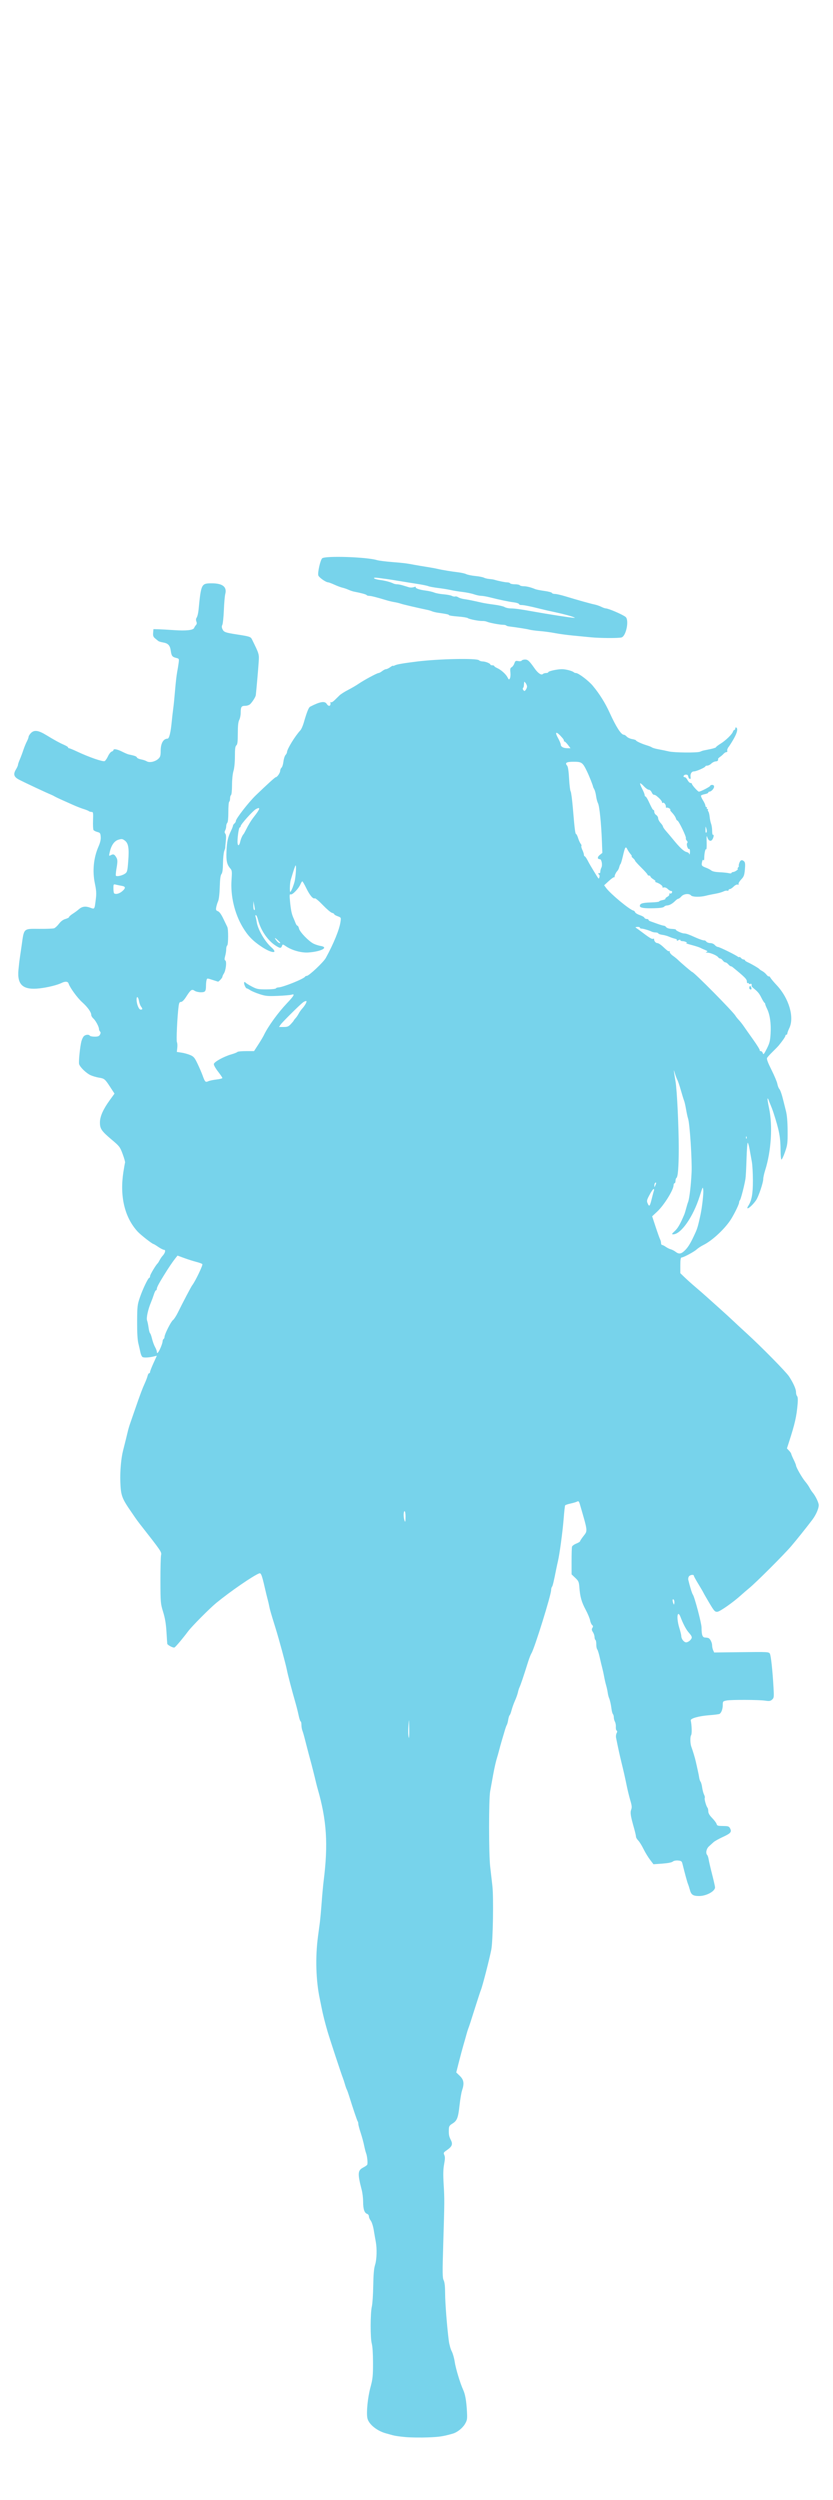 <?xml version="1.0" encoding="UTF-8"?>
<svg version="1.1" viewBox="0 0 800 2400" xml:space="preserve" xmlns="http://www.w3.org/2000/svg"><path d="m389.49 2339.6c-4.838-0.416-10.255-1.18-12.037-1.698-1.782-0.518-4.699-1.324-6.481-1.79-8.937-2.339-17.074-8.976-18.171-14.821-1.053-5.612 0.371-19.755 2.954-29.343 2.208-8.196 2.493-10.908 2.48-23.611-9e-3 -8.782-0.472-15.969-1.194-18.519-1.479-5.226-1.422-29.213 0.085-35.648 0.596-2.546 1.196-11.505 1.333-19.908 0.178-10.938 0.672-16.593 1.741-19.908 1.654-5.133 1.965-15.577 0.668-22.408-0.464-2.444-1.333-7.454-1.932-11.134-0.608-3.736-1.87-7.684-2.86-8.942-0.975-1.239-1.772-3.096-1.772-4.128 0-1.031-0.77-2.119-1.711-2.418-2.593-0.823-3.844-4.555-3.844-11.468 0-3.434-0.588-8.518-1.307-11.299-4.197-16.237-3.999-18.991 1.566-21.842 1.64-0.84 3.273-1.981 3.63-2.535 0.745-1.158 0.034-8.488-1.089-11.234-0.417-1.018-1.263-4.352-1.88-7.407-0.618-3.056-2.119-8.546-3.336-12.2s-2.213-7.439-2.213-8.411-0.249-2.014-0.552-2.318c-0.507-0.507-4.51-12.325-8.384-24.756-0.873-2.801-1.853-5.509-2.177-6.019-0.324-0.509-1.129-2.801-1.788-5.093-0.659-2.292-1.547-5-1.974-6.019-1.19-2.839-12.494-37.125-14.654-44.445-2.292-7.767-4.607-16.981-5.699-22.685-0.439-2.292-1.242-6.25-1.785-8.796-3.709-17.399-4.362-40.011-1.725-59.722 0.511-3.82 1.29-9.653 1.732-12.963 0.441-3.31 1.244-12.06 1.783-19.444s1.4-16.759 1.914-20.834c4.459-35.387 2.979-58.376-5.694-88.426-0.514-1.782-1.271-4.699-1.682-6.481-1.123-4.872-4.602-18.602-5.513-21.759-0.441-1.528-1.714-6.319-2.828-10.648-1.114-4.329-2.458-9.537-2.985-11.574-0.528-2.037-1.333-4.661-1.789-5.831-0.456-1.17-0.83-3.566-0.83-5.324 0-1.758-0.331-3.197-0.735-3.197-0.404 0-1.281-2.604-1.948-5.787-0.667-3.183-1.996-8.495-2.952-11.806-3.334-11.536-7.484-27.344-8.264-31.482-1.064-5.64-7.615-29.81-11.167-41.204-4.332-13.895-5.301-17.28-5.963-20.833-0.332-1.782-0.967-4.491-1.41-6.019-0.443-1.528-1.71-6.736-2.816-11.574-2.735-11.967-3.582-14.107-5.316-13.442-5.811 2.23-27.643 17.25-41.139 28.304-6.315 5.173-23.538 22.509-27.088 27.268-5.076 6.804-11.814 14.806-13.103 15.563-0.989 0.58-5.826-1.767-6.919-3.357-0.064-0.093-0.411-5.169-0.773-11.28-0.476-8.054-1.362-13.404-3.219-19.444-2.482-8.073-2.563-9.013-2.607-30.093-0.025-11.968 0.257-23.011 0.627-24.54 0.693-2.871 0.269-3.491-20.565-30.056-1.383-1.764-3.348-4.445-4.367-5.958-1.018-1.513-2.477-3.649-3.241-4.747-9.574-13.76-10.503-16.272-10.954-29.606-0.35-10.376 0.72-22.548 2.645-30.093 1.989-7.794 3.9-15.52 4.581-18.519 0.405-1.782 1.395-5.116 2.202-7.407 0.806-2.292 2.901-8.333 4.655-13.426 5.001-14.519 7.056-20.014 9.346-25 1.17-2.546 2.391-5.776 2.714-7.176 0.323-1.401 0.995-2.546 1.495-2.546 0.5 0 0.908-0.573 0.908-1.273 0-0.7 1.471-4.502 3.269-8.447l3.269-7.173-2.575 0.658c-4.665 1.193-9.961 1.492-11.243 0.636-0.694-0.463-1.589-2.456-1.99-4.427-0.401-1.972-1.292-5.877-1.98-8.678-0.822-3.345-1.224-10.495-1.174-20.834 0.071-14.606 0.259-16.275 2.604-23.148 2.778-8.142 7.976-18.982 9.103-18.982 0.394 0 0.716-0.735 0.716-1.633 0-1.379 5.644-10.814 7.332-12.256 0.298-0.255 1.129-1.602 1.846-2.994s2.02-3.299 2.894-4.238c2.459-2.639 3.188-5.732 1.352-5.732-0.834 0-3.333-1.25-5.553-2.778-2.221-1.528-4.274-2.778-4.562-2.778-1.146 0-12.29-8.706-15.214-11.886-12.554-13.65-17.376-33.952-13.67-57.559 0.68-4.329 1.388-8.287 1.574-8.796 0.186-0.509-0.853-4.158-2.308-8.109-2.499-6.782-3.075-7.544-10.315-13.641-10.005-8.425-11.523-10.618-11.523-16.646 0-5.779 3.008-12.61 9.48-21.529l4.513-6.219-4.128-6.323c-5.051-7.738-5.579-8.178-10.792-9.003-2.292-0.363-5.833-1.386-7.87-2.274-4.188-1.825-10.471-7.871-11.21-10.786-0.576-2.27 0.91-16.902 2.22-21.866 0.498-1.887 1.549-4.075 2.335-4.861 1.615-1.615 4.865-1.9 5.728-0.504 0.315 0.509 2.408 0.926 4.652 0.926 3.201 0 4.304-0.42 5.124-1.951 0.755-1.411 0.764-2.231 0.033-2.963-0.556-0.556-1.012-1.674-1.012-2.483 0-2.165-3.279-8.222-5.489-10.138-1.055-0.915-1.919-2.399-1.919-3.298 0-2.647-3.486-7.527-8.754-12.254-4.619-4.145-11.79-14.01-13.035-17.932-0.655-2.063-3.223-2.26-6.73-0.516-4.024 2.002-13.497 4.337-21.013 5.18-15.901 1.783-21.661-3.166-20.409-17.535 0.333-3.82 0.991-9.444 1.464-12.5 0.472-3.056 1.234-8.264 1.692-11.574 2.257-16.298 1.558-15.648 16.678-15.52 6.933 0.059 13.439-0.192 14.457-0.558 1.018-0.366 3.102-2.303 4.63-4.304 1.818-2.382 3.977-3.98 6.25-4.627 1.91-0.543 3.472-1.383 3.472-1.867 0-0.483 1.562-1.876 3.472-3.096 1.91-1.219 4.487-3.111 5.726-4.204 3.255-2.868 6.388-3.366 10.922-1.735 4.595 1.653 4.264 2.165 5.624-8.701 0.602-4.807 0.39-8.006-0.95-14.352-2.538-12.025-1.275-24.843 3.518-35.715 1.594-3.615 2.257-6.573 2.064-9.205-0.257-3.497-0.577-3.954-3.248-4.642-1.63-0.42-3.287-1.277-3.683-1.906-0.396-0.629-0.592-4.789-0.435-9.245 0.26-7.412 0.136-8.102-1.456-8.102-0.957 0-2.136-0.344-2.62-0.765-0.484-0.421-2.755-1.335-5.046-2.032-2.292-0.697-6.875-2.488-10.185-3.981-3.31-1.493-8.31-3.73-11.111-4.971-2.801-1.241-5.718-2.648-6.481-3.126-0.764-0.478-2.431-1.295-3.704-1.815-4.801-1.96-25.322-11.588-30.556-14.336-4.93-2.588-5.675-5.177-2.833-9.839 1.045-1.714 1.901-3.641 1.903-4.283 2e-3 -0.642 0.773-2.934 1.714-5.093 0.941-2.159 2.467-6.217 3.392-9.018 0.925-2.801 2.447-6.545 3.382-8.32 0.935-1.775 1.701-3.8 1.701-4.499s0.938-2.261 2.083-3.47c3.219-3.396 7.188-2.917 14.92 1.804 8.004 4.886 12.88 7.55 17.487 9.553 1.91 0.83 3.472 1.863 3.472 2.295s0.429 0.785 0.952 0.785 3.961 1.414 7.639 3.143c11.783 5.539 25.02 10.095 26.573 9.147 0.775-0.474 2.208-2.593 3.183-4.71 0.975-2.117 2.537-4.091 3.472-4.388s1.7-0.928 1.7-1.403c0-1.551 3.673-0.91 8.336 1.453 2.514 1.274 5.313 2.471 6.219 2.66 5.924 1.237 7.602 1.853 8.022 2.946 0.26 0.679 2.058 1.512 3.994 1.852 1.937 0.34 4.398 1.166 5.469 1.836 2.556 1.598 8.107 0.38 11.104-2.436 1.861-1.749 2.225-2.983 2.225-7.546 0-7.219 2.507-11.705 6.587-11.785 1.639-0.032 3.067-5.879 4.08-16.696 0.31-3.31 0.934-8.727 1.387-12.037 0.453-3.31 1.266-11.435 1.807-18.056 0.541-6.62 1.426-14.329 1.967-17.13 0.541-2.801 1.2-6.845 1.464-8.988 0.453-3.674 0.331-3.931-2.156-4.526-3.974-0.951-4.734-1.91-5.41-6.83-0.726-5.281-2.593-7.295-7.501-8.092-1.958-0.318-3.989-0.933-4.513-1.367-0.524-0.434-1.918-1.583-3.097-2.553-1.69-1.391-2.082-2.514-1.852-5.307l0.292-3.543 4.63 0.109c2.546 0.06 9.243 0.431 14.881 0.824 12.016 0.838 18.76 0.097 19.612-2.156 0.324-0.856 1.117-2.091 1.763-2.744 0.804-0.814 0.914-1.873 0.349-3.36-0.559-1.47-0.441-2.731 0.364-3.904 0.654-0.953 1.435-4.233 1.734-7.288 2.464-25.144 2.625-25.463 12.834-25.463 10.336 0 14.647 3.48 12.805 10.338-0.456 1.698-1.056 8.634-1.333 15.412-0.277 6.778-0.941 13.14-1.475 14.138-0.703 1.314-0.64 2.502 0.229 4.307 1.276 2.651 2.772 3.183 13.7 4.868 12.172 1.877 13.316 2.245 14.501 4.652 7.028 14.282 6.971 14.089 6.49 21.816-0.389 6.244-2.242 27.487-2.781 31.877-0.204 1.666-3.131 6.315-5.393 8.565-0.917 0.913-3.018 1.62-4.809 1.62-3.65 0-4.304 1.051-4.304 6.914 0 2.192-0.622 5.179-1.383 6.637-0.984 1.887-1.385 5.626-1.389 12.956-5e-3 8.024-0.313 10.558-1.395 11.456-1.069 0.887-1.389 3.334-1.389 10.614 0 5.728-0.544 11.256-1.379 14.007-0.809 2.667-1.383 8.253-1.389 13.519-6e-3 4.972-0.423 9.228-0.936 9.545-0.509 0.315-0.926 1.773-0.926 3.241 0 1.468-0.382 2.905-0.85 3.194-0.467 0.289-0.835 4.723-0.817 9.853 0.02 5.685-0.371 9.732-1.002 10.363-0.569 0.569-1.035 2.021-1.035 3.226s-0.446 3.023-0.99 4.041c-0.72 1.346-0.691 2.211 0.108 3.174 0.748 0.901 0.901 3.172 0.478 7.117-0.341 3.186-0.569 6.001-0.506 6.256 0.063 0.255-0.374 1.713-0.97 3.241-0.596 1.528-1.146 6.777-1.222 11.664-0.097 6.178-0.543 9.373-1.464 10.483-0.937 1.128-1.418 4.77-1.639 12.41-0.186 6.435-0.82 11.938-1.565 13.591-0.689 1.528-1.506 4.145-1.816 5.817-0.482 2.599-0.25 3.158 1.61 3.865 1.428 0.543 3.206 2.994 5.183 7.146 1.655 3.476 3.377 7.043 3.827 7.928 1.126 2.212 1.036 17.13-0.107 17.837-0.509 0.315-0.928 1.902-0.931 3.527-3e-3 1.625-0.455 4.575-1.005 6.555-0.764 2.751-0.73 3.767 0.145 4.308 1.504 0.93 0.526 9.577-1.42 12.547-0.78 1.191-1.419 2.652-1.419 3.247 0 0.852-3.383 4.539-4.165 4.539-0.098 0-2.503-0.767-5.344-1.705-5.156-1.701-5.168-1.7-5.687 0.231-0.286 1.065-0.526 3.465-0.532 5.333-0.02 5.476-0.692 6.326-4.998 6.326-2.124 0-4.806-0.661-5.959-1.469-2.618-1.834-3.728-1.038-8.119 5.827-1.999 3.125-3.779 4.901-4.912 4.901-1.423 0-1.888 0.874-2.337 4.398-1.264 9.922-2.329 32.914-1.587 34.24 0.436 0.779 0.592 3.205 0.345 5.39l-0.448 3.973 4.51 0.673c2.481 0.37 6.243 1.414 8.361 2.319 3.362 1.438 4.26 2.506 7.077 8.429 1.775 3.73 3.9 8.657 4.723 10.949 2.335 6.501 2.82 7.011 5.503 5.789 1.268-0.578 4.839-1.337 7.937-1.687 3.098-0.35 5.632-0.999 5.632-1.442s-1.913-3.268-4.251-6.279c-2.429-3.127-4.113-6.204-3.93-7.177 0.398-2.113 9.562-7.152 16.77-9.222 2.942-0.845 5.571-1.894 5.842-2.333 0.271-0.438 3.978-0.797 8.237-0.797h7.745l4.051-6.25c2.228-3.438 4.646-7.5 5.374-9.028 4.003-8.4 13.608-21.672 22.287-30.794 6.703-7.046 7.884-9.262 4.31-8.092-1.146 0.375-7.052 0.886-13.125 1.136-9.769 0.402-11.797 0.209-17.593-1.677-3.603-1.173-7.657-2.885-9.009-3.806-1.352-0.921-2.81-1.677-3.241-1.681-1.123-0.01-3.152-4.712-2.493-5.777 0.348-0.563 0.773-0.538 1.146 0.065 0.326 0.528 3.025 2.239 5.997 3.803 4.912 2.584 6.19 2.842 14.051 2.842 4.766 0 8.905-0.416 9.22-0.926 0.315-0.509 1.312-0.926 2.217-0.926 4.227 0 24.956-8.343 25.87-10.413 0.17-0.384 0.883-0.699 1.585-0.699 2.105 0 16.046-13.148 18.294-17.253 7.576-13.835 13.043-27.269 14.087-34.618 0.589-4.145 0.563-4.197-2.72-5.384-1.823-0.659-3.314-1.543-3.314-1.964 0-0.421-0.968-1.009-2.151-1.305-1.183-0.297-5.162-3.687-8.842-7.534-3.68-3.847-7.118-6.731-7.64-6.408-1.598 0.988-4.914-2.962-8.213-9.781-1.728-3.572-3.427-6.494-3.776-6.494-0.349 0-1.155 1.255-1.79 2.788-1.691 4.083-7.709 10.354-9.337 9.73-1.153-0.442-1.265 0.504-0.737 6.212 0.776 8.385 1.575 12.429 3.163 16.007 0.682 1.535 1.673 3.931 2.202 5.324 0.53 1.393 1.357 2.532 1.838 2.532 0.481 0 1.144 1.223 1.472 2.717 0.725 3.302 9.532 12.401 14.101 14.569 1.815 0.861 4.804 1.81 6.643 2.109 8.242 1.34 0.539 5.439-11.823 6.292-6.636 0.458-15.683-2.041-21.388-5.907-3.164-2.144-3.233-2.15-3.905-0.333-0.884 2.391-1.883 2.331-6.086-0.367-7.686-4.934-14.405-14.804-16.924-24.867-0.606-2.419-1.513-4.398-2.016-4.398-0.503 0-0.661 0.661-0.351 1.47 0.31 0.808 0.837 3.204 1.17 5.324 1.111 7.073 7.791 18.574 13.974 24.061 7.207 6.396 0.423 6.014-9.384-0.529-8.549-5.703-13.223-10.565-18.179-18.911-7.71-12.983-11.693-29.855-10.639-45.066 0.569-8.211 0.455-9.312-1.151-11.111-3.259-3.651-4.086-7.35-3.682-16.469 0.419-9.462 1.273-13.374 4.267-19.559 1.079-2.23 1.962-4.496 1.962-5.037 0-0.541 0.625-1.502 1.389-2.136 0.764-0.634 1.389-1.731 1.389-2.438 0-2.186 12.345-18.067 19.074-24.538 11.563-11.118 18.572-17.468 19.282-17.468 1.319 0 4.175-4.167 4.206-6.137 0.017-1.083 0.598-2.441 1.292-3.016 0.693-0.575 1.514-3.184 1.823-5.796 0.309-2.612 1.2-5.454 1.98-6.316 0.78-0.861 1.417-2.068 1.417-2.682 0-2.882 7.729-15.543 12.796-20.961 0.953-1.018 2.45-4.352 3.329-7.407 2.919-10.154 4.694-14.625 6.098-15.353 9.456-4.903 14.091-5.689 15.956-2.703 1.901 3.044 4.23 2.125 3.521-1.389-0.103-0.509 0.141-0.598 0.542-0.197 0.401 0.401 1.919-0.432 3.373-1.852 1.454-1.419 3.63-3.546 4.835-4.725 1.205-1.179 4.884-3.523 8.176-5.209 3.292-1.686 7.834-4.337 10.094-5.892 5.177-3.562 17.818-10.367 19.258-10.367 0.596 0 2.144-0.833 3.439-1.852 1.295-1.018 2.963-1.852 3.707-1.852 0.744 0 2.563-0.862 4.042-1.915 1.479-1.053 2.689-1.664 2.689-1.356 0 0.307 0.8 0.13 1.779-0.393 1.778-0.952 8.307-2.08 21.37-3.692 20.869-2.576 57.293-3.317 59.4-1.208 0.636 0.637 2.24 1.157 3.564 1.157 2.663 0 7.388 1.921 7.4 3.009 7e-3 0.382 0.841 0.694 1.859 0.694 1.018 0 1.852 0.315 1.852 0.7 0 0.385 1.168 1.217 2.596 1.849 3.829 1.695 8.479 5.806 10.09 8.922 1.275 2.466 1.507 2.572 2.343 1.078 0.51-0.912 0.721-3.495 0.468-5.741-0.368-3.267-0.132-4.258 1.184-4.962 0.904-0.484 2.081-2.133 2.615-3.664 0.855-2.454 1.294-2.72 3.689-2.241 1.563 0.313 2.986 0.111 3.348-0.476 0.346-0.561 1.818-1.019 3.271-1.019 2.68 0 4.107 1.341 9.287 8.729 3.051 4.352 6.341 6.596 7.692 5.246 0.557-0.557 1.97-1.012 3.142-1.012 1.171 0 2.13-0.345 2.13-0.767 0-1.055 8.554-2.94 13.265-2.923 3.701 0.013 10.074 1.72 11.409 3.055 0.349 0.349 1.213 0.635 1.92 0.635 2.398 0 12.075 7.317 16.181 12.235 6.37 7.629 11.92 16.487 16.121 25.728 6.281 13.819 11.096 21.296 13.713 21.296 0.648 0 1.905 0.803 2.793 1.784 0.888 0.981 3.244 2.06 5.236 2.396 1.992 0.337 3.626 0.888 3.632 1.225 0.013 0.768 5.748 3.377 10.638 4.84 2.037 0.609 4.181 1.485 4.764 1.946 0.583 0.461 3.5 1.278 6.481 1.817 2.982 0.538 7.296 1.431 9.588 1.984 5.158 1.244 27.569 1.451 30.093 0.278 1.018-0.473 2.477-0.988 3.241-1.145 0.764-0.156 3.785-0.776 6.713-1.378 2.928-0.601 5.324-1.405 5.324-1.785 0-0.38 1.979-1.913 4.398-3.406 4.904-3.027 11.073-9.024 11.872-11.541 0.287-0.904 0.91-1.644 1.385-1.644 0.475 0 0.864-0.65 0.864-1.444 0-0.794 0.417-1.186 0.926-0.871 1.753 1.083 0.919 4.928-2.308 10.636-1.779 3.147-4.047 6.755-5.041 8.018-0.994 1.264-1.578 2.896-1.297 3.627 0.292 0.761-0.039 1.33-0.772 1.33-0.705 0-1.935 0.729-2.733 1.62-0.798 0.891-2.324 2.215-3.392 2.943-1.068 0.727-1.917 1.56-1.886 1.852 0.182 1.766-0.414 2.396-2.376 2.509-1.215 0.07-3.09 1.007-4.166 2.083-1.076 1.076-2.79 1.956-3.808 1.956s-1.852 0.315-1.852 0.7c0 1.007-8.702 4.856-10.978 4.856-2.288 0-3.736 2.408-3.249 5.403 0.233 1.431-0.043 2.033-0.812 1.779-0.64-0.211-1.291-1.243-1.446-2.293-0.198-1.337-0.916-1.871-2.392-1.779-2.188 0.135-3.037 2.445-0.899 2.445 0.666 0 1.857 1.25 2.647 2.778 0.79 1.528 2.051 2.778 2.801 2.778s1.365 0.377 1.365 0.837c0 1.136 5.693 7.497 6.709 7.497 1.62 0 10.883-4.786 10.883-5.623 0-0.472 0.833-0.859 1.852-0.859 1.183 0 1.852 0.617 1.852 1.708 0 1.858-2.73 4.773-4.471 4.773-0.596 0-1.085 0.398-1.085 0.884s-1.463 1.158-3.251 1.494-3.47 0.964-3.737 1.396c-0.267 0.433 0.571 2.46 1.862 4.506s2.348 4.353 2.348 5.127 0.441 1.407 0.981 1.407 0.723 0.417 0.408 0.926c-0.315 0.509-0.061 0.926 0.562 0.926 0.624 0 0.861 0.274 0.526 0.609-0.335 0.335-0.196 1.107 0.309 1.716 0.505 0.609 1.093 2.939 1.307 5.178 0.214 2.239 0.839 5.244 1.388 6.678 0.55 1.434 0.999 4.455 0.999 6.713 0 2.259 0.312 4.002 0.695 3.875 1.044-0.348 1.025 1.362-0.043 3.704-1.394 3.06-3.911 2.604-5.109-0.926-0.887-2.613-0.996-2.013-0.825 4.546 0.108 4.155-0.073 7.121-0.401 6.59-0.741-1.199-1.909 3.88-1.909 8.3 0 1.997-0.288 2.824-0.733 2.105-0.49-0.793-0.95-0.196-1.39 1.807-0.743 3.383-0.378 3.873 4.16 5.591 1.782 0.675 3.959 1.838 4.838 2.585 0.977 0.831 4.031 1.458 7.87 1.614 3.45 0.14 7.42 0.547 8.82 0.904 1.4 0.357 2.546 0.276 2.546-0.18 0-0.456 0.838-0.892 1.861-0.969 1.687-0.127 5.625-3.032 4.11-3.032-0.353 0-0.124-0.625 0.51-1.389 0.634-0.764 0.915-1.389 0.625-1.389s-0.092-1.25 0.44-2.778c1.046-2.999 2.686-3.525 4.703-1.508 0.957 0.957 1.125 2.859 0.679 7.722-0.512 5.581-0.991 6.87-3.552 9.55-1.628 1.704-2.759 3.624-2.512 4.268 0.28 0.73-0.062 0.974-0.912 0.647-0.768-0.295-2.416 0.532-3.783 1.899-1.332 1.332-2.99 2.421-3.684 2.421-0.695 0-1.263 0.461-1.263 1.025 0 0.564-0.573 0.805-1.274 0.536s-2.356 0.073-3.679 0.759c-1.323 0.686-4.812 1.663-7.754 2.171-2.942 0.508-7.016 1.361-9.053 1.898-5.396 1.42-12.989 1.273-14.275-0.277-1.771-2.135-7.042-1.607-9.244 0.926-1.063 1.222-2.371 2.222-2.908 2.222-0.537 0-1.895 0.938-3.019 2.083-2.634 2.686-5.72 4.398-7.929 4.398-0.963 0-2.205 0.547-2.76 1.216-0.673 0.811-3.894 1.293-9.674 1.447-9.548 0.255-13.618-0.399-13.618-2.187 0-2.339 2.528-3.155 10.449-3.373 4.438-0.122 8.069-0.543 8.069-0.935 0-0.392 1.455-0.986 3.233-1.32 1.778-0.334 3.042-0.915 2.809-1.291-0.233-0.377 0.619-1.243 1.892-1.924 1.274-0.682 2.114-1.765 1.867-2.407-0.263-0.685 0.058-0.974 0.774-0.699 0.672 0.258 1.471-0.18 1.776-0.973 0.346-0.902 0.045-1.442-0.806-1.442-0.748 0-2.232-0.872-3.297-1.937-1.149-1.149-2.657-1.749-3.705-1.475-0.972 0.254-1.569 0.14-1.325-0.254 0.622-1.006-2.239-3.319-5.533-4.473-1.528-0.536-2.153-1.008-1.389-1.05 0.764-0.042 0.034-0.902-1.62-1.911-1.655-1.009-3.009-2.258-3.009-2.774 0-0.517-0.625-0.94-1.389-0.94-0.764 0-1.389-0.383-1.389-0.851 0-0.468-2.708-3.519-6.019-6.781-3.31-3.262-6.019-6.268-6.019-6.679 0-0.412-0.897-1.527-1.994-2.478-1.097-0.951-1.649-1.729-1.228-1.729s-0.055-0.937-1.058-2.083c-1.003-1.146-2.4-3.237-3.105-4.647-1.621-3.244-2.199-2.346-4.293 6.679-0.893 3.848-1.9 7.205-2.238 7.46-0.338 0.255-0.887 1.58-1.221 2.945-0.334 1.365-1.151 3.031-1.815 3.704-1.363 1.379-2.862 4.571-2.64 5.62 0.081 0.382-0.205 0.59-0.636 0.463-0.431-0.127-2.726 1.551-5.101 3.73l-4.317 3.962 1.864 2.52c4.365 5.9 22.804 21.16 26.325 21.787 0.547 0.097 1.263 0.825 1.592 1.617 0.329 0.792 2.352 2.019 4.497 2.727 2.144 0.708 4.107 1.83 4.362 2.495 0.255 0.665 1.252 1.208 2.216 1.208 0.964 0 1.753 0.368 1.753 0.818 0 0.45 0.729 1.055 1.62 1.345 0.891 0.29 3.912 1.367 6.713 2.393 2.801 1.026 5.672 1.879 6.38 1.896 0.708 0.017 1.753 0.668 2.323 1.447 0.624 0.854 2.741 1.498 5.329 1.62 2.361 0.112 4.146 0.447 3.967 0.745-0.462 0.767 5.779 3.625 7.915 3.625 1.823 0 4.188 0.834 10.66 3.76 4.204 1.901 8.045 3.161 8.939 2.934 0.333-0.085 1.113 0.458 1.734 1.206 0.621 0.748 2.331 1.359 3.802 1.359 1.528 0 3.353 0.794 4.259 1.852 0.872 1.018 2.241 1.852 3.042 1.852 1.397 0 16.96 7.632 19.05 9.342 0.556 0.455 1.226 0.612 1.488 0.35 0.263-0.262 1.004 0.158 1.649 0.934 0.644 0.776 1.745 1.411 2.447 1.411 0.702 0 1.276 0.325 1.276 0.723 0 0.398 1.146 1.237 2.546 1.866 3.728 1.674 10.799 5.799 11.339 6.614 0.257 0.387 1.5 1.25 2.764 1.916 1.264 0.666 3.082 2.209 4.041 3.428 0.959 1.219 1.987 1.973 2.284 1.676 0.297-0.297 0.979 0.273 1.515 1.268 0.536 0.995 3.242 4.22 6.013 7.168 11.816 12.567 17.157 30.814 12.091 41.3-1.018 2.108-1.852 4.38-1.852 5.048 0 0.668-0.417 1.215-0.926 1.215s-0.926 0.444-0.926 0.988c0 0.896-2.894 5.102-6.481 9.419-0.764 0.919-3.405 3.633-5.868 6.03-2.464 2.397-4.834 5.021-5.267 5.83-0.55 1.027 0.727 4.493 4.228 11.476 2.758 5.502 5.285 11.515 5.616 13.362 0.33 1.847 1.131 3.983 1.78 4.746 1.153 1.358 2.595 5.538 4.151 12.037 0.427 1.782 1.469 5.949 2.317 9.259 1.047 4.088 1.569 10.188 1.63 19.018 0.084 12.022-0.108 13.569-2.544 20.566-1.449 4.161-2.984 7.349-3.412 7.085-0.428-0.265-0.791-3.894-0.807-8.065-0.05-13.397-1.196-19.548-6.94-37.257-0.668-2.06-1.843-5.185-2.611-6.944-0.768-1.759-1.645-3.987-1.949-4.951-0.304-0.964-0.75-1.555-0.992-1.314s0.393 4.334 1.411 9.095c3.631 16.99 2.096 41.468-3.751 59.834-0.994 3.122-1.807 6.865-1.807 8.317 0 3.493-4.464 16.756-6.821 20.266-2.459 3.662-6.786 7.87-8.092 7.87-0.634 0-0.428-0.935 0.528-2.394 3.31-5.051 4.485-11.529 4.445-24.504-0.021-6.901-0.462-14.818-0.98-17.593-0.518-2.775-1.465-8.066-2.104-11.759-0.639-3.692-1.484-6.713-1.879-6.713-0.394 0-0.912 6.979-1.152 15.509-0.239 8.53-0.705 17.176-1.035 19.213-1.027 6.337-4.401 19.401-5.25 20.324-0.445 0.484-0.822 1.526-0.838 2.315-0.031 1.572-3.845 9.552-7.334 15.348-5.519 9.169-18.096 21.059-26.896 25.426-2.292 1.137-5.208 3.041-6.482 4.231-2.495 2.332-12.687 7.788-14.583 7.807-0.83 0.01-1.157 2.142-1.157 7.543v7.531l4.46 4.274c2.453 2.351 6.927 6.358 9.943 8.904 3.015 2.546 7.796 6.713 10.625 9.259 2.828 2.546 8.868 7.963 13.423 12.037 4.554 4.074 10.099 9.151 12.322 11.282 2.222 2.131 8.062 7.543 12.978 12.026 14.063 12.828 37.868 37.016 40.654 41.308 4.196 6.466 6.691 12.074 6.7 15.06 0 1.553 0.474 3.29 1.043 3.859 0.671 0.67 0.85 3.261 0.51 7.361-0.997 12.003-2.575 18.998-8.265 36.613l-2.006 6.212 2.049 2.181c1.127 1.2 2.062 2.571 2.078 3.047 0.016 0.476 1.054 2.95 2.306 5.496 1.253 2.546 2.281 5.077 2.286 5.623 0.014 1.733 5.782 11.837 8.791 15.399 1.593 1.886 3.478 4.595 4.191 6.019 0.712 1.424 2.002 3.423 2.867 4.441 2.425 2.856 5.168 8.154 5.865 11.326 0.648 2.95-2.152 9.834-6.128 15.064-6.081 8-15.032 19.18-20.206 25.241-6.938 8.126-33.438 34.604-40.278 40.245-2.546 2.1-6.088 5.15-7.87 6.777-7.368 6.727-20.295 15.798-22.77 15.977-2.326 0.168-3.07-0.634-7.545-8.147-2.731-4.583-5.365-9.167-5.855-10.185-0.49-1.018-2.76-4.908-5.046-8.644-2.286-3.736-4.155-7.173-4.155-7.639 0-1.364-3.373-0.973-4.625 0.536-0.632 0.761-0.932 2.323-0.669 3.472 1.357 5.909 3.609 13.211 4.35 14.104 1.546 1.863 8.351 27.544 8.351 31.515 0 7.324 0.88 9.708 3.588 9.724 1.337 0.01 2.889 0.32 3.449 0.695 1.614 1.078 3.148 4.516 3.148 7.057 0 1.283 0.436 3.289 0.969 4.459l0.969 2.127 26.269-0.316c25.5-0.307 26.297-0.262 27.261 1.538 1.038 1.939 2.542 16.023 3.478 32.574 0.511 9.04 0.415 9.843-1.368 11.44-1.58 1.415-2.704 1.597-6.368 1.032-6.069-0.935-33.262-1.043-37.551-0.149-3.317 0.692-3.472 0.891-3.472 4.447 0 3.701-1.284 7.217-3.057 8.372-0.511 0.333-4.927 0.906-9.815 1.275-10.076 0.76-18.296 3.067-17.866 5.014 1.044 4.727 1.24 13.129 0.331 14.224-0.996 1.2-0.892 7.905 0.167 10.826 1.651 4.551 3.642 11.177 4.384 14.583 0.471 2.164 1.31 5.914 1.865 8.333 0.555 2.419 1.179 5.604 1.386 7.078 0.208 1.474 0.795 3.183 1.305 3.797 0.51 0.615 1.204 3.138 1.543 5.608 0.339 2.47 1.151 5.523 1.806 6.785 0.654 1.262 0.951 2.681 0.659 3.154-0.578 0.935 1.4 7.987 2.639 9.412 0.421 0.484 0.765 2.046 0.765 3.471 0 1.765 1.168 3.795 3.664 6.367 2.015 2.076 3.918 4.577 4.229 5.557 0.633 1.994 0.906 2.075 7.344 2.174 3.873 0.059 4.763 0.416 5.707 2.286 1.727 3.42 0.618 4.727-6.972 8.223-3.865 1.78-7.861 4.01-8.879 4.954-1.019 0.945-2.998 2.744-4.398 4-2.577 2.309-3.445 6.619-1.698 8.431 0.466 0.484 1.081 2.39 1.366 4.237 0.285 1.847 1.778 8.28 3.318 14.296 1.54 6.016 2.801 11.62 2.801 12.453 0 3.78-8.353 8.32-15.309 8.32-5.777 0-7.586-1.188-8.835-5.802-0.583-2.156-1.419-4.753-1.857-5.772-0.684-1.59-2.784-9.267-5.318-19.445-0.598-2.402-1.17-2.817-4.222-3.071-2.123-0.176-4.14 0.237-5.06 1.037-0.949 0.825-4.754 1.562-10.03 1.942l-8.501 0.612-3.326-4.356c-1.829-2.396-4.661-7.067-6.292-10.381-1.631-3.314-3.914-6.973-5.071-8.13-1.158-1.158-2.105-2.789-2.105-3.624 0-0.835-0.784-4.292-1.743-7.681-3.468-12.26-3.96-15.377-2.876-18.227 0.816-2.146 0.659-3.896-0.78-8.735-0.99-3.329-2.446-9.177-3.235-12.996-1.999-9.678-3.206-15.037-5.319-23.611-1.573-6.384-3.334-14.446-5.185-23.736-0.267-1.342-0.028-3.296 0.532-4.342 0.721-1.347 0.729-2.081 0.027-2.515-0.545-0.337-0.885-1.925-0.754-3.529 0.13-1.604-0.258-3.826-0.863-4.938-0.605-1.112-1.1-3.008-1.1-4.213 0-1.205-0.374-2.586-0.831-3.07-0.457-0.484-1.048-2.546-1.314-4.583-0.645-4.943-1.525-8.858-2.497-11.111-0.439-1.019-0.994-3.31-1.233-5.093-0.239-1.782-0.922-4.907-1.519-6.944-0.596-2.037-1.453-5.787-1.904-8.333-0.451-2.546-1.272-6.296-1.824-8.333-0.552-2.037-1.647-6.62-2.432-10.185-0.785-3.565-1.856-7-2.379-7.634-0.524-0.634-0.929-2.813-0.901-4.843 0.028-2.029-0.34-3.931-0.817-4.226-0.477-0.295-0.868-1.568-0.868-2.829 0-1.261-0.7-3.361-1.555-4.666-1.216-1.857-1.326-2.739-0.504-4.055 0.815-1.305 0.754-1.929-0.272-2.78-0.728-0.604-1.6-2.619-1.938-4.477-0.338-1.859-2.239-6.41-4.223-10.114-3.958-7.389-5.383-12.426-6.051-21.392-0.401-5.381-0.752-6.202-3.966-9.259l-3.526-3.355-0.013-12.5c-8e-3 -6.875 0.175-13.19 0.404-14.034 0.23-0.844 2.068-2.194 4.086-3.002s3.669-1.819 3.669-2.249c0-0.43 1.503-2.711 3.341-5.069 4.032-5.176 4.165-4.009-3.403-30.004-0.965-3.314-1.38-3.764-2.78-3.015-0.905 0.484-3.757 1.334-6.338 1.887-2.581 0.554-4.906 1.353-5.168 1.776-0.262 0.423-0.91 6.327-1.441 13.12-0.938 12.008-3.921 34.043-5.494 40.591-0.428 1.783-1.191 5.324-1.696 7.871-2.355 11.888-3.304 15.807-4.022 16.62-0.427 0.484-0.777 1.832-0.777 2.995 0 4.774-15.97 56.116-18.901 60.764-0.703 1.115-2.13 4.737-3.171 8.047-4.702 14.96-7.234 22.423-8.491 25.03-0.376 0.781-1.001 2.864-1.388 4.63-0.387 1.766-1.646 5.294-2.797 7.84-1.151 2.546-2.611 6.62-3.245 9.052-0.634 2.432-1.475 4.622-1.87 4.866-0.395 0.244-1.01 2.213-1.367 4.374-0.357 2.162-0.943 4.347-1.303 4.856-0.36 0.509-1.206 2.801-1.881 5.093-0.674 2.292-1.97 6.667-2.88 9.722-0.909 3.056-2.067 7.222-2.572 9.259-0.505 2.037-1.621 5.995-2.48 8.796-0.859 2.801-2.382 9.676-3.385 15.278-1.003 5.602-2.282 12.685-2.844 15.741-1.375 7.487-1.352 60.379 0.032 72.223 0.595 5.093 1.547 13.426 2.115 18.519 1.252 11.213 0.543 53.052-1.034 61.111-1.853 9.465-8.547 35.436-10.024 38.889-0.436 1.019-2.767 8.102-5.18 15.741-5.019 15.886-5.945 18.721-6.956 21.296-0.4 1.019-1.172 3.519-1.716 5.556-0.544 2.037-1.786 6.412-2.758 9.722-0.973 3.31-2.954 10.683-4.404 16.384l-2.635 10.365 3.436 3.337c3.865 3.754 4.407 7.25 2.152 13.896-0.691 2.037-1.783 8.495-2.428 14.352-1.339 12.172-2.358 14.762-6.915 17.579-2.723 1.683-3.281 2.579-3.37 5.413-0.162 5.154 0.15 6.797 1.968 10.359 2.044 4.006 1.116 6.288-3.959 9.737-3.11 2.113-3.313 2.511-2.356 4.612 0.793 1.741 0.753 3.864-0.167 8.739-0.895 4.741-1.017 9.807-0.465 19.213 0.876 14.929 0.87 15.901-0.391 57.626-0.835 27.622-0.78 32.256 0.405 34.633 0.942 1.888 1.378 5.805 1.399 12.556 0.028 9.275 1.799 32.028 3.551 45.629 0.438 3.403 1.692 7.904 2.785 10.002 1.093 2.098 2.388 6.632 2.876 10.076 0.876 6.178 5.25 20.668 8.143 26.976 1.955 4.263 3.074 10.663 3.609 20.638 0.399 7.449 0.239 8.475-1.892 12.11-2.353 4.015-7.45 8.054-11.695 9.268-9.255 2.646-13.008 3.21-24.074 3.617-6.875 0.253-16.458 0.12-21.296-0.296zm3.54-680.76c-0.157-9.097-0.186-9.222-0.694-3.009-0.292 3.565-0.381 7.836-0.198 9.491 0.647 5.849 1.054 2.892 0.893-6.481zm269.61-84.028c2.486-2.486 2.329-3.595-1.05-7.408-2.672-3.014-5.469-8.295-8.209-15.498-0.627-1.649-1.509-2.77-1.959-2.492-1.396 0.863-0.904 7.366 1.022 13.509 1.012 3.228 1.845 6.714 1.852 7.747 0.017 2.702 2.595 5.993 4.694 5.993 0.99 0 2.633-0.833 3.651-1.852zm-15.662-39.181c-1.199-1.199-1.392 1.034-0.318 3.688 0.604 1.494 0.724 1.435 1.004-0.494 0.175-1.205-0.134-2.642-0.686-3.194zm-257.49-79.802c0-2.801-0.417-5.093-0.926-5.093-1.018 0-1.222 4.82-0.342 8.102 0.894 3.335 1.268 2.447 1.268-3.009zm-235.42-161.65c1.146-2.585 2.083-5.477 2.083-6.426 0-0.949 0.417-1.983 0.926-2.297 0.509-0.315 0.926-1.241 0.926-2.059 0-2.435 6.214-14.778 8.123-16.132 0.971-0.689 3.098-3.962 4.725-7.272 4.791-9.745 12.75-24.874 13.754-26.142 2.905-3.671 10.504-19.531 9.729-20.306-0.484-0.484-3.128-1.45-5.874-2.146-2.747-0.696-7.91-2.336-11.475-3.643l-6.481-2.377-1.667 2.076c-2.941 3.663-6.737 9.267-11.453 16.906-4.896 7.932-6.788 11.548-6.788 12.976 0 0.748-0.35 1.361-0.778 1.361-0.428 0-1.336 1.771-2.019 3.935-0.683 2.164-1.946 5.602-2.808 7.639-2.797 6.612-4.627 15.036-3.762 17.32 0.442 1.168 1.103 4.311 1.468 6.984 0.366 2.673 1 5.068 1.411 5.321 0.41 0.254 1.271 2.65 1.912 5.325 0.641 2.675 1.933 6.231 2.871 7.901 0.938 1.671 1.705 3.65 1.705 4.398 0 2.658 1.418 1.293 3.472-3.342zm504.05-94.17c3.169-3.256 5.535-7.307 9.851-16.868 1.773-3.927 2.554-6.686 4.718-16.667 1.584-7.304 3.103-20.722 2.726-24.074-0.401-3.566-0.483-3.424-3.454 6.019-6.206 19.722-17.958 36.557-25.524 36.564-1.54 0-1.27-0.533 1.602-3.171 2.957-2.716 5.17-6.559 9.099-15.8 0.433-1.019 1.269-3.727 1.858-6.019 0.589-2.292 1.411-5 1.827-6.019 1.248-3.056 2.779-15.932 3.357-28.241 0.558-11.875-1.734-47.29-3.355-51.852-0.453-1.273-1.318-5.232-1.923-8.796-0.605-3.565-1.455-7.315-1.888-8.333-0.433-1.018-1.807-5.456-3.053-9.86-1.246-4.405-2.789-8.986-3.428-10.18-0.639-1.194-1.712-4.049-2.385-6.343-1.023-3.491-1.151-3.643-0.784-0.931 0.241 1.782 0.874 5.741 1.406 8.796 1.408 8.084 3.103 43.454 3.084 64.352-0.015 18.03-0.774 27.374-2.296 28.315-0.444 0.274-0.806 1.515-0.806 2.758s-0.417 2.26-0.926 2.26-0.926 0.841-0.926 1.869c0 4.458-9.143 19.195-15.725 25.346l-4.847 4.529 3.385 10.285c1.862 5.657 3.782 11.009 4.267 11.893 0.485 0.884 0.883 2.447 0.883 3.472 0 1.025 0.457 1.864 1.014 1.864 0.558 0 2.146 0.806 3.529 1.79 1.383 0.985 3.53 2.047 4.773 2.361 1.242 0.314 3.3 1.374 4.573 2.356 3.368 2.597 5.597 2.198 9.368-1.677zm-32.088-49.613c0.86-3.496 1.785-6.934 2.055-7.639s0.09-1.282-0.404-1.282c-0.493 0-2.234 2.511-3.87 5.579-2.719 5.101-2.87 5.813-1.767 8.305 1.54 3.479 2.072 2.816 3.986-4.963zm4.136-14.763c0.036-0.412-0.351-0.492-0.861-0.177-0.509 0.315-0.897 1.485-0.861 2.601 0.063 1.956 0.094 1.962 0.861 0.177 0.438-1.018 0.825-2.189 0.861-2.601zm86.809-44.332c-0.296-0.739-0.515-0.519-0.559 0.559-0.04 0.976 0.179 1.523 0.486 1.215 0.308-0.308 0.341-1.106 0.074-1.775zm23.097-99.389c0.531-9.575-0.649-17.758-3.374-23.398-1.011-2.091-1.837-4.205-1.837-4.696 0-0.491-0.312-1.032-0.695-1.202-0.382-0.17-1.676-2.261-2.875-4.647-2.175-4.328-3.319-5.731-7.371-9.046-1.179-0.964-2.117-1.993-2.083-2.287 0.227-1.993-0.112-2.517-1.328-2.05-0.764 0.293-1.389 0.105-1.389-0.419 0-0.523-0.417-0.694-0.926-0.379-0.521 0.322-0.926-0.417-0.926-1.689 0-2.095-2.129-4.222-13.618-13.602-0.615-0.502-1.46-0.913-1.878-0.913-0.417 0-1.473-0.833-2.345-1.852-0.872-1.018-2.123-1.852-2.779-1.852-0.656 0-1.794-0.833-2.528-1.852-0.734-1.018-1.847-1.852-2.473-1.852-0.626 0-1.472-0.521-1.879-1.157-1.067-1.668-7.319-4.387-10.263-4.463-1.895-0.049-2.118-0.222-0.903-0.704 1.316-0.521 1.061-0.86-1.389-1.847-1.65-0.665-3.771-1.628-4.713-2.139-0.942-0.512-4.692-1.712-8.333-2.666-3.642-0.955-5.996-1.765-5.232-1.801 2.29-0.107-0.952-1.857-3.472-1.875-1.146-8e-3 -2.083-0.445-2.083-0.973 0-0.632-0.669-0.6-1.964 0.092-1.306 0.699-1.758 0.719-1.351 0.06 0.358-0.579-0.463-1.231-1.972-1.568-1.421-0.317-3.937-1.182-5.591-1.921-1.653-0.739-4.57-1.543-6.481-1.787-1.911-0.244-3.614-0.85-3.784-1.347s-1.321-0.904-2.559-0.904c-1.238 0-2.974-0.365-3.858-0.812-2.458-1.242-8.035-2.892-9.775-2.892-0.855 0-1.555-0.412-1.555-0.916 0-0.504-1.065-0.827-2.366-0.72-2.172 0.18-2.229 0.289-0.694 1.327 0.92 0.622 2.505 1.763 3.524 2.535 8.584 6.506 11.001 8.021 12.118 7.592 0.707-0.271 1.225-0.196 1.15 0.168-0.332 1.617 1.435 3.902 3.018 3.902 0.955 0 3.19 1.354 4.967 3.009 5.008 4.665 5.823 5.255 6.426 4.651 0.309-0.309 0.562 0.104 0.562 0.919s1.354 2.424 3.009 3.576c1.655 1.153 3.877 2.952 4.937 3.998 2.922 2.883 13.171 11.624 13.63 11.624 1.656 0 39.435 38.21 41.595 42.07 0.449 0.802 1.888 2.602 3.198 4s3.371 4 4.581 5.782c1.21 1.782 5.301 7.59 9.091 12.905 3.791 5.316 6.683 10.003 6.427 10.417-0.256 0.414 0.157 0.752 0.916 0.752 0.76 0 1.667 0.902 2.017 2.005 0.541 1.705 1.112 1.059 3.821-4.319 2.74-5.441 3.251-7.513 3.657-14.84zm-20.271-42.658c-0.304-0.304-0.316-1.173-0.025-1.929 0.43-1.122 0.673-1.148 1.311-0.141 1.365 2.153 0.381 3.737-1.286 2.07zm-440.41 33.789c1.478-1.582 2.686-3.057 2.686-3.28 0-0.222 0.767-1.227 1.704-2.232 0.937-1.006 2.291-2.968 3.009-4.359s2.158-3.477 3.2-4.633c3.226-3.579 5.328-7.625 3.945-7.591-0.665 0.016-1.996 0.625-2.957 1.352-3.244 2.456-20.132 19.237-21.573 21.437l-1.43 2.182h4.365c3.689 0 4.781-0.445 7.051-2.876zm-142.71-14.486c-0.016-0.382-0.611-1.462-1.322-2.4-0.711-0.938-1.568-3.334-1.904-5.324-0.679-4.021-2.3-4.929-2.3-1.289 0 4.293 2.192 9.708 3.929 9.708 0.895 0 1.613-0.312 1.597-0.694zm132.44-63.485c0-0.159-1.315-1.514-2.921-3.009-2.834-2.638-2.856-1.605-0.035 1.679 1.208 1.407 2.956 2.193 2.956 1.331zm-24.917-35.88-0.806-4.108-0.101 3.781c-0.056 2.079 0.176 4.059 0.516 4.398 1.112 1.112 1.209 0.1 0.391-4.071zm-127.01-13.45c3.657-3.077 3.608-4.682-0.16-5.306-1.655-0.274-4.155-0.785-5.556-1.135-2.492-0.623-2.546-0.549-2.546 3.483 0 2.266 0.278 4.398 0.617 4.737 1.337 1.337 4.937 0.499 7.645-1.78zm163.33-2.464c0.722-1.655 1.769-4.676 2.328-6.713 1.129-4.116 1.942-16.276 1.051-15.726-0.5 0.309-1.825 4.247-4.69 13.939-0.861 2.913-1.176 11.508-0.421 11.508 0.231 0 1.01-1.354 1.732-3.009zm294.9-13.503c-0.415-0.17-0.754-0.715-0.754-1.212 0-0.497 0.417-0.646 0.926-0.331 0.509 0.315 0.926-0.313 0.926-1.395 0-1.082 0.455-2.817 1.011-3.856 1.288-2.407 0.258-8.175-1.461-8.175-2.499 0-2.537-2.078-0.074-4.042l2.489-1.985-0.443-11.57c-0.657-17.153-2.35-33.482-3.744-36.107-0.676-1.273-1.488-4.311-1.805-6.75-0.317-2.439-1.088-5.356-1.714-6.481-0.625-1.125-1.156-2.254-1.178-2.509-0.113-1.278-3.697-10.326-5.869-14.815-4.173-8.624-5.048-9.259-12.764-9.259-7.032 0-8.687 0.99-6.285 3.761 0.816 0.942 1.464 5.303 1.857 12.5 0.332 6.08 1.007 11.566 1.501 12.193 0.494 0.626 1.476 8.126 2.182 16.667 1.607 19.431 2.229 24.324 3.095 24.324 0.376 0 1.242 1.771 1.923 3.935 0.681 2.164 1.791 4.594 2.465 5.399 0.674 0.805 0.963 1.728 0.64 2.05-0.322 0.322 0.093 2.018 0.924 3.768 0.831 1.75 1.51 3.849 1.51 4.663 0 0.814 0.334 1.48 0.741 1.48 0.408 0 1.667 1.771 2.798 3.935 1.941 3.714 2.838 5.242 8.497 14.472 2.123 3.463 2.358 3.605 2.838 1.712 0.288-1.135 0.183-2.202-0.231-2.372zm-455.39-1.037c2.138-1.496 2.376-2.419 3.118-12.05 0.961-12.479 0.174-17.168-3.317-19.768-2.209-1.645-2.945-1.742-6.07-0.806-3.995 1.197-6.902 5.351-8.395 11.998-0.806 3.587-0.746 3.804 0.818 2.967 2.544-1.361 3.478-1.117 5.08 1.327 1.798 2.745 1.865 4.077 0.582 11.563-0.559 3.258-0.804 6.265-0.546 6.683 0.695 1.125 6.074-0.054 8.731-1.914zm542.6-21.395c0-1.558-0.376-2.6-0.836-2.316-1.227 0.759-2.914-4.62-1.799-5.736 0.585-0.585 0.448-1.355-0.39-2.193-0.71-0.71-1.109-1.839-0.886-2.508 0.473-1.419-6.985-16.822-8.145-16.822-0.431 0-1.062-0.878-1.403-1.951-0.577-1.819-2.123-4.028-4.786-6.839-0.612-0.646-0.889-1.399-0.615-1.673 0.274-0.274-0.316-0.934-1.311-1.467-0.995-0.533-2.073-0.705-2.394-0.384-0.322 0.322-0.585-0.267-0.585-1.308 0-2.054-2.108-4.333-3.094-3.346-0.335 0.335-0.609 8e-3 -0.609-0.728 0-0.735-1.354-2.558-3.009-4.049-2.859-2.576-3.336-2.866-5.176-3.14-0.428-0.064-1.252-1.157-1.832-2.431-0.58-1.273-1.796-2.315-2.701-2.315-0.906 0-3.025-1.501-4.708-3.336s-3.296-3.102-3.583-2.815c-0.286 0.286 0.573 2.613 1.911 5.171 1.337 2.558 2.432 5.283 2.432 6.056 0 0.773 0.365 1.406 0.812 1.406 0.446 0 1.736 1.979 2.865 4.398 3.375 7.229 4.135 8.565 4.876 8.565 0.389 0 0.706 0.83 0.706 1.844 0 1.014 0.833 2.364 1.852 3.001 1.018 0.636 1.852 2.037 1.852 3.113s1.042 3.081 2.315 4.455c1.273 1.374 2.315 2.947 2.315 3.495 0 0.549 1.354 2.529 3.009 4.401 1.655 1.872 4.676 5.451 6.713 7.954 6.25 7.68 10.205 11.406 12.797 12.057 1.364 0.342 2.481 0.994 2.481 1.448s0.208 0.826 0.463 0.826c0.255 0 0.463-1.275 0.463-2.832zm-431.9-9.416c0.602-2.743 2.088-6.09 3.194-7.196 0.255-0.255 1.19-1.921 2.079-3.704 2.704-5.423 5.123-9.385 7.863-12.876 6.043-7.697 6.617-9.915 1.919-7.4-2.84 1.52-14.584 14.586-14.617 16.264-0.012 0.594-0.453 1.224-0.98 1.4-1.014 0.338-2.498 11.803-1.988 15.358 0.402 2.797 1.722 1.834 2.53-1.846zm447.7-12.311c-0.813-2.723-0.823-2.713-0.902 0.902-0.052 2.373 0.237 3.341 0.822 2.756 0.558-0.558 0.588-1.953 0.081-3.657zm-132.99-80.534c-1.359-1.782-2.839-3.241-3.288-3.241-0.449 0-0.712-0.321-0.585-0.713 0.127-0.392-0.394-1.454-1.157-2.359-5.79-6.862-8.247-7.077-4.566-0.4 1.474 2.674 2.688 5.57 2.697 6.436 0.022 2.071 2.526 3.455 6.314 3.49l3.056 0.028-2.472-3.241zm-39.289-56.019c0-0.824-0.612-2.307-1.359-3.295-1.327-1.754-1.363-1.747-1.505 0.286-0.23 3.298-0.335 3.739-1.063 4.467-0.378 0.378-0.191 1.283 0.414 2.013 0.944 1.138 1.272 1.092 2.307-0.323 0.663-0.907 1.206-2.324 1.206-3.147zm61.111-47.275c-3.82-0.369-11.612-1.126-17.317-1.681-5.705-0.555-13.414-1.61-17.13-2.344-3.716-0.734-10.09-1.6-14.164-1.924-4.074-0.324-8.658-0.937-10.185-1.362-2.265-0.63-11.626-2.112-20.112-3.184-0.876-0.111-1.883-0.491-2.238-0.845-0.354-0.354-1.695-0.644-2.98-0.644-3.156 0-13.117-1.882-15.411-2.911-1.018-0.457-2.894-0.783-4.167-0.725-3.384 0.155-12.979-1.706-14.255-2.765-0.604-0.501-4.935-1.2-9.625-1.554-4.69-0.354-8.528-0.946-8.528-1.315 0-0.636-2.118-1.099-10.648-2.325-2.037-0.293-4.537-0.897-5.556-1.343-1.019-0.446-2.894-1.028-4.167-1.293-10.163-2.116-24.025-5.359-25.926-6.065-1.273-0.473-3.982-1.129-6.019-1.458-2.037-0.329-5.579-1.169-7.87-1.866-9.074-2.76-14.604-4.157-16.462-4.157-1.071 0-2.161-0.346-2.423-0.769-0.412-0.667-5.435-2.031-12.331-3.349-1.127-0.215-3.419-1.004-5.093-1.753-1.674-0.749-4.287-1.642-5.807-1.984-1.52-0.342-4.97-1.631-7.666-2.865s-5.375-2.243-5.952-2.243c-2.278 0-9.091-4.81-9.556-6.747-0.703-2.922 1.945-14.567 3.711-16.318 2.654-2.632 42.93-1.319 52.695 1.718 1.576 0.49 8.074 1.318 14.44 1.84 12.139 0.995 13.192 1.126 21.336 2.647 2.779 0.519 8.178 1.429 11.998 2.022 3.82 0.593 8.403 1.431 10.185 1.863 4.172 1.01 13.872 2.616 20.37 3.374 2.801 0.326 6.134 1.105 7.407 1.73 1.273 0.625 5.188 1.419 8.7 1.766 3.512 0.346 7.2 1.066 8.196 1.599 0.996 0.533 3.332 1.097 5.189 1.253 1.858 0.156 4.003 0.478 4.767 0.716 3.776 1.176 10.458 2.537 12.459 2.537 1.236 0 2.504 0.417 2.819 0.926 0.315 0.509 2.398 0.926 4.63 0.926 2.232 0 4.315 0.417 4.63 0.926 0.315 0.509 1.944 0.926 3.62 0.926 2.883 0 7.06 1.04 11.195 2.787 1.019 0.43 4.97 1.21 8.782 1.732 3.812 0.522 7.075 1.386 7.253 1.919 0.178 0.533 1.471 0.97 2.874 0.97 1.403 0 5.848 1.005 9.877 2.233 11.736 3.577 24.651 7.197 28.211 7.907 1.811 0.361 4.688 1.353 6.392 2.203 1.704 0.85 3.687 1.546 4.405 1.546 2.499 0 16.316 5.96 19.011 8.2 3.592 2.985 0.497 18.462-3.935 19.683-2.951 0.812-20.575 0.719-29.63-0.157zm-19.445-20.39c-3.31-0.98-9.144-2.457-12.963-3.281-8.064-1.74-13.052-2.884-17.593-4.032-8.144-2.059-14.865-3.378-16.575-3.252-1.027 0.076-2.055-0.354-2.286-0.955-0.231-0.601-2.467-1.335-4.971-1.632-4.637-0.549-14.179-2.546-23.452-4.907-2.834-0.722-6.376-1.319-7.87-1.326-1.494-8e-3 -4.592-0.669-6.884-1.47-2.292-0.801-7.292-1.823-11.111-2.271-3.82-0.448-8.819-1.259-11.111-1.803-2.292-0.543-7.708-1.427-12.037-1.964-4.329-0.537-8.704-1.349-9.722-1.805-1.018-0.456-5.81-1.433-10.648-2.171-4.838-0.738-12.546-1.978-17.13-2.757-4.583-0.779-9.792-1.604-11.574-1.834-1.782-0.23-5.491-0.725-8.242-1.099-3.43-0.467-4.811-0.375-4.397 0.296 0.332 0.537 2.791 1.258 5.464 1.6 5.081 0.652 10.218 1.988 12.949 3.368 0.884 0.447 2.521 0.812 3.638 0.812 1.117 0 3.518 0.452 5.337 1.004 1.819 0.552 4.487 1.362 5.929 1.8 1.531 0.465 3.576 0.434 4.914-0.075 1.26-0.479 2.065-0.504 1.788-0.056-0.703 1.137 3.619 2.655 9.658 3.392 2.801 0.342 6.434 1.174 8.075 1.849 1.64 0.675 5.697 1.445 9.016 1.71 3.319 0.265 6.905 0.949 7.97 1.519 1.065 0.57 2.481 0.827 3.147 0.572 0.666-0.255 1.987 0.077 2.937 0.739 0.95 0.662 3.393 1.435 5.43 1.717 3.692 0.512 9.224 1.624 17.13 3.443 2.292 0.527 7.708 1.405 12.037 1.95 4.329 0.545 8.793 1.574 9.921 2.288 1.128 0.713 3.836 1.305 6.019 1.315 3.702 0.017 9.452 0.806 20.635 2.83 15.343 2.777 37.475 6.206 40.278 6.241 1.273 0.016-0.393-0.773-3.704-1.754z" fill="#77d3eb" stroke-width=".926"/></svg>
